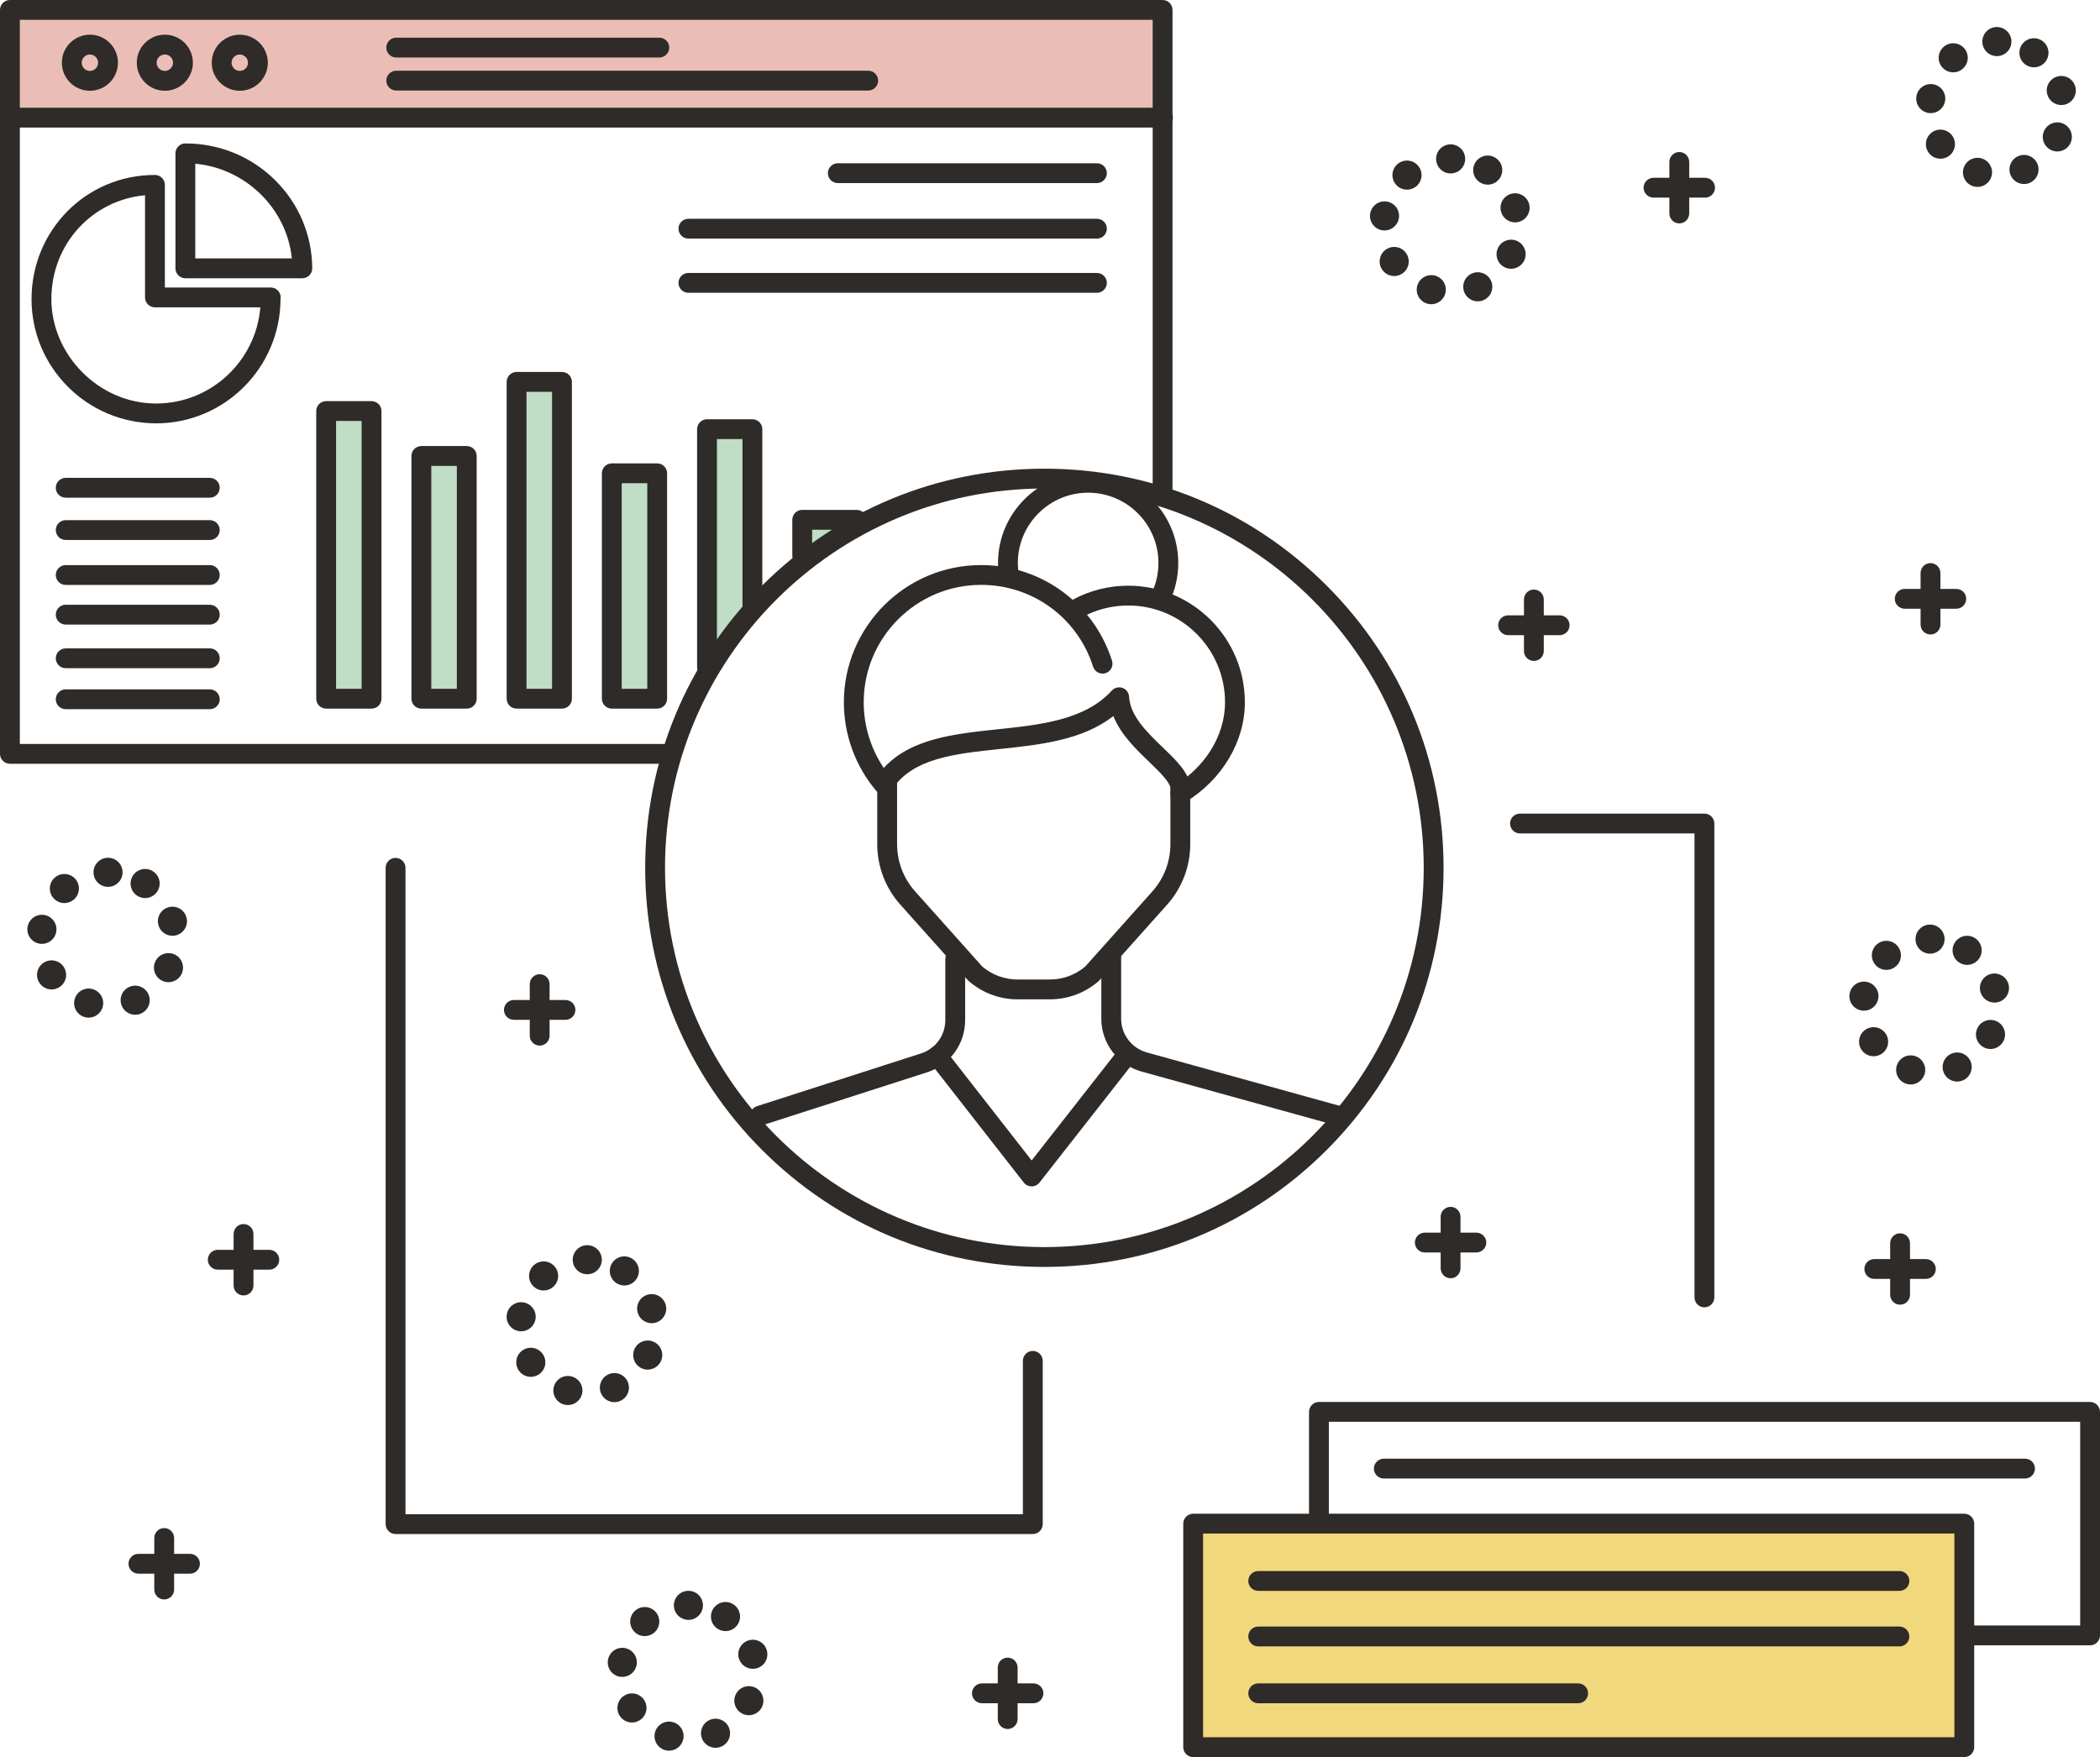 <?xml version="1.0" encoding="UTF-8"?>
<svg id="Layer_2" data-name="Layer 2" xmlns="http://www.w3.org/2000/svg" viewBox="0 0 1588.41 1329.24">
  <defs>
    <style>
      .cls-1 {
        fill: #eabeb6;
      }

      .cls-2 {
        fill: #f2d87d;
      }

      .cls-3 {
        fill: #c0ddc6;
      }

      .cls-4 {
        fill: #2e2b28;
      }
    </style>
  </defs>
  <g id="Color">
    <g>
      <polygon class="cls-3" points="606.79 420.5 648.01 393.24 606.79 393.24 606.79 420.5"/>
      <polygon class="cls-3" points="534.77 504.59 569.11 457.63 569.11 324.67 534.77 324.67 534.77 504.59"/>
      <rect class="cls-3" x="462.75" y="358.06" width="34.34" height="170.51"/>
      <rect class="cls-3" x="390.73" y="288.9" width="34.34" height="239.67"/>
      <rect class="cls-3" x="318.71" y="344.94" width="34.34" height="183.63"/>
      <rect class="cls-3" x="246.69" y="310.96" width="34.34" height="217.61"/>
    </g>
    <rect class="cls-2" x="902.48" y="1152.65" width="583.28" height="169.09"/>
    <rect class="cls-1" x="7.5" y="7.5" width="872.2" height="81.5"/>
  </g>
  <g id="USER">
    <g>
      <path class="cls-4" d="m502.93,577.8H7.5c-4.14,0-7.5-3.36-7.5-7.5V7.5C0,3.36,3.36,0,7.5,0h871.87c4.14,0,7.5,3.36,7.5,7.5v362.67c0,4.14-3.36,7.5-7.5,7.5s-7.5-3.36-7.5-7.5V15H15v547.8h487.93c4.14,0,7.5,3.36,7.5,7.5s-3.36,7.5-7.5,7.5Z"/>
      <path class="cls-4" d="m879.7,96.5H8.7c-4.14,0-7.5-3.36-7.5-7.5s3.36-7.5,7.5-7.5h871c4.14,0,7.5,3.36,7.5,7.5s-3.36,7.5-7.5,7.5Z"/>
      <g>
        <path class="cls-4" d="m68,68.66c-11.7,0-21.21-9.52-21.21-21.21s9.52-21.21,21.21-21.21,21.21,9.52,21.21,21.21-9.52,21.21-21.21,21.21Zm0-27.42c-3.42,0-6.21,2.79-6.21,6.21s2.79,6.21,6.21,6.21,6.21-2.79,6.21-6.21-2.79-6.21-6.21-6.21Z"/>
        <path class="cls-4" d="m124.68,68.66c-11.7,0-21.21-9.52-21.21-21.21s9.52-21.21,21.21-21.21,21.21,9.52,21.21,21.21-9.52,21.21-21.21,21.21Zm0-27.42c-3.42,0-6.21,2.79-6.21,6.21s2.79,6.21,6.21,6.21,6.21-2.79,6.21-6.21-2.79-6.21-6.21-6.21Z"/>
        <path class="cls-4" d="m181.37,68.66c-11.7,0-21.21-9.52-21.21-21.21s9.52-21.21,21.21-21.21,21.21,9.52,21.21,21.21-9.52,21.21-21.21,21.21Zm0-27.42c-3.43,0-6.21,2.79-6.21,6.21s2.79,6.21,6.21,6.21,6.21-2.79,6.21-6.21-2.79-6.21-6.21-6.21Z"/>
      </g>
      <path class="cls-4" d="m829.7,138.5h-196c-4.14,0-7.5-3.36-7.5-7.5s3.36-7.5,7.5-7.5h196c4.14,0,7.5,3.36,7.5,7.5s-3.36,7.5-7.5,7.5Z"/>
      <path class="cls-4" d="m829.7,180.5h-309c-4.14,0-7.5-3.36-7.5-7.5s3.36-7.5,7.5-7.5h309c4.14,0,7.5,3.36,7.5,7.5s-3.36,7.5-7.5,7.5Z"/>
      <path class="cls-4" d="m829.7,221.5h-309c-4.14,0-7.5-3.36-7.5-7.5s3.36-7.5,7.5-7.5h309c4.14,0,7.5,3.36,7.5,7.5s-3.36,7.5-7.5,7.5Z"/>
      <g>
        <path class="cls-4" d="m228.67,210.5h-88.47c-4.14,0-7.5-3.36-7.5-7.5v-86.99c0-4.14,3.36-7.5,7.5-7.5,25.63,0,49.69,9.82,67.76,27.66,18.02,17.79,28.04,41.51,28.21,66.78.01,2-.77,3.92-2.18,5.34-1.41,1.42-3.32,2.21-5.32,2.21Zm-80.97-15h73.06c-3.88-37.89-35.06-68.13-73.06-71.65v71.65Z"/>
        <path class="cls-4" d="m118.09,320.25c-51.97,0-94.24-42.14-94.24-93.95s41.01-93.95,93.35-93.95c4.14,0,7.5,3.36,7.5,7.5v77.65h80.12c2.21,0,4.3.97,5.73,2.66,1.42,1.69,2.02,3.99,1.65,6.17,0,.02,0,.06-.02.1-.26,51.78-42.37,93.83-94.1,93.83Zm-8.39-172.55c-40,3.69-70.85,36.89-70.85,78.61s35.55,78.95,79.24,78.95c41.42,0,75.5-32.07,78.83-72.75h-79.72c-4.14,0-7.5-3.36-7.5-7.5v-77.3Zm102,78.25v.03-.03Z"/>
      </g>
      <g>
        <path class="cls-4" d="m606.79,428c-4.14,0-7.5-3.36-7.5-7.5v-27.26c0-4.14,3.36-7.5,7.5-7.5h41.22c4.14,0,7.5,3.36,7.5,7.5s-3.36,7.5-7.5,7.5h-33.72v19.76c0,4.14-3.36,7.5-7.5,7.5Z"/>
        <path class="cls-4" d="m534.77,512.09c-4.14,0-7.5-3.36-7.5-7.5v-179.91c0-4.14,3.36-7.5,7.5-7.5h34.34c4.14,0,7.5,3.36,7.5,7.5v132.95c0,4.14-3.36,7.5-7.5,7.5s-7.5-3.36-7.5-7.5v-125.45h-19.34v172.41c0,4.14-3.36,7.5-7.5,7.5Z"/>
        <path class="cls-4" d="m497.09,536.07h-34.34c-4.14,0-7.5-3.36-7.5-7.5v-170.51c0-4.14,3.36-7.5,7.5-7.5h34.34c4.14,0,7.5,3.36,7.5,7.5v170.51c0,4.14-3.36,7.5-7.5,7.5Zm-26.84-15h19.34v-155.51h-19.34v155.51Z"/>
        <path class="cls-4" d="m425.07,536.07h-34.34c-4.14,0-7.5-3.36-7.5-7.5v-239.67c0-4.14,3.36-7.5,7.5-7.5h34.34c4.14,0,7.5,3.36,7.5,7.5v239.67c0,4.14-3.36,7.5-7.5,7.5Zm-26.84-15h19.34v-224.67h-19.34v224.67Z"/>
        <path class="cls-4" d="m353.05,536.07h-34.34c-4.14,0-7.5-3.36-7.5-7.5v-183.63c0-4.14,3.36-7.5,7.5-7.5h34.34c4.14,0,7.5,3.36,7.5,7.5v183.63c0,4.14-3.36,7.5-7.5,7.5Zm-26.84-15h19.34v-168.63h-19.34v168.63Z"/>
        <path class="cls-4" d="m281.03,536.07h-34.34c-4.14,0-7.5-3.36-7.5-7.5v-217.61c0-4.14,3.36-7.5,7.5-7.5h34.34c4.14,0,7.5,3.36,7.5,7.5v217.61c0,4.14-3.36,7.5-7.5,7.5Zm-26.84-15h19.34v-202.61h-19.34v202.61Z"/>
      </g>
      <g>
        <path class="cls-4" d="m498.7,43.5h-199c-4.14,0-7.5-3.36-7.5-7.5s3.36-7.5,7.5-7.5h199c4.14,0,7.5,3.36,7.5,7.5s-3.36,7.5-7.5,7.5Z"/>
        <path class="cls-4" d="m656.7,68.5h-357c-4.14,0-7.5-3.36-7.5-7.5s3.36-7.5,7.5-7.5h357c4.14,0,7.5,3.36,7.5,7.5s-3.36,7.5-7.5,7.5Z"/>
      </g>
      <path class="cls-4" d="m158.7,376.5H49.7c-4.14,0-7.5-3.36-7.5-7.5s3.36-7.5,7.5-7.5h109c4.14,0,7.5,3.36,7.5,7.5s-3.36,7.5-7.5,7.5Z"/>
      <path class="cls-4" d="m158.7,408.5H49.7c-4.14,0-7.5-3.36-7.5-7.5s3.36-7.5,7.5-7.5h109c4.14,0,7.5,3.36,7.5,7.5s-3.36,7.5-7.5,7.5Z"/>
      <path class="cls-4" d="m158.7,442.5H49.7c-4.14,0-7.5-3.36-7.5-7.5s3.36-7.5,7.5-7.5h109c4.14,0,7.5,3.36,7.5,7.5s-3.36,7.5-7.5,7.5Z"/>
      <path class="cls-4" d="m158.7,472.5H49.7c-4.14,0-7.5-3.36-7.5-7.5s3.36-7.5,7.5-7.5h109c4.14,0,7.5,3.36,7.5,7.5s-3.36,7.5-7.5,7.5Z"/>
      <path class="cls-4" d="m158.7,536.5H49.7c-4.14,0-7.5-3.36-7.5-7.5s3.36-7.5,7.5-7.5h109c4.14,0,7.5,3.36,7.5,7.5s-3.36,7.5-7.5,7.5Z"/>
      <path class="cls-4" d="m158.7,505.5H49.7c-4.14,0-7.5-3.36-7.5-7.5s3.36-7.5,7.5-7.5h109c4.14,0,7.5,3.36,7.5,7.5s-3.36,7.5-7.5,7.5Z"/>
    </g>
    <g>
      <path class="cls-4" d="m794.23,756h-24.64c-13.58,0-26.68-4.93-36.9-13.88-.23-.2-.45-.42-.65-.64l-51.02-57.09c-11.27-12.62-17.48-28.88-17.48-45.81v-47.37c0-4.14,3.36-7.5,7.5-7.5s7.5,3.36,7.5,7.5v47.37c0,13.23,4.85,25.95,13.67,35.81l50.7,56.74c7.43,6.37,16.89,9.87,26.68,9.87h24.64c9.8,0,19.25-3.5,26.68-9.87l50.7-56.74c8.82-9.86,13.67-22.58,13.67-35.81v-41.32c0-4.14,3.36-7.5,7.5-7.5s7.5,3.36,7.5,7.5v41.32c0,16.92-6.21,33.19-17.49,45.81l-51.02,57.09c-.2.23-.42.44-.65.64-10.21,8.95-23.32,13.88-36.9,13.88Z"/>
      <path class="cls-4" d="m892.77,607.84c-1.56,0-3.11-.48-4.43-1.44-2.45-1.79-3.58-4.87-2.87-7.82,1.29-5.34-7.71-14-16.42-22.38-9.8-9.43-21.42-20.61-26.91-34.49-23.59,18.34-55.31,21.69-86.1,24.94-33.97,3.59-66.05,6.97-81.33,30.72-1.29,2-3.45,3.27-5.83,3.43-2.36.15-4.68-.83-6.22-2.65-15.72-18.67-24.37-42.4-24.37-66.84,0-57.26,46.58-103.84,103.84-103.84,26.26,0,50.63,9.71,69.18,26.26,12.86-6.98,27.33-10.65,42.05-10.65,48.65,0,88.23,39.58,88.23,88.23,0,29.7-17.22,58.61-44.94,75.45-1.2.73-2.55,1.09-3.89,1.09Zm-46.23-87.88c.84,0,1.69.14,2.5.43,2.85,1.01,4.81,3.63,4.98,6.65.81,14.66,13.89,27.24,25.43,38.34,7.63,7.34,14.99,14.43,18.7,22.02,17.77-14.38,28.45-35.06,28.45-56.1,0-40.38-32.85-73.23-73.23-73.23-10.82,0-21.48,2.39-31.18,6.95,8.29,10.04,14.79,21.78,18.92,34.8,1.25,3.95-.93,8.17-4.88,9.42-3.95,1.25-8.16-.93-9.42-4.88-11.77-37.03-45.8-61.9-84.68-61.9-48.98,0-88.84,39.85-88.84,88.84,0,17.75,5.33,35.06,15.17,49.66,20.33-22.29,53.66-25.81,86-29.22,32.57-3.44,66.25-6.99,86.51-29.32,1.45-1.6,3.48-2.46,5.55-2.46Z"/>
      <path class="cls-4" d="m877.55,460.08c-1.11,0-2.23-.25-3.3-.77-3.72-1.82-5.25-6.32-3.43-10.04,3.58-7.31,5.4-15.18,5.4-23.38,0-29.32-23.85-53.17-53.17-53.17s-53.17,23.85-53.17,53.17c0,3,.25,6.01.75,8.94.69,4.08-2.06,7.95-6.14,8.65-4.09.69-7.96-2.06-8.65-6.14-.64-3.76-.96-7.61-.96-11.44,0-37.59,30.58-68.17,68.17-68.17s68.17,30.58,68.17,68.17c0,10.52-2.33,20.61-6.94,29.99-1.3,2.66-3.97,4.2-6.74,4.2Z"/>
      <path class="cls-4" d="m789.95,958.44c-80.65,0-156.47-31.41-213.5-88.44-57.03-57.03-88.44-132.85-88.44-213.5s31.41-156.47,88.44-213.5c57.03-57.03,132.85-88.44,213.5-88.44s156.47,31.41,213.5,88.44c57.03,57.03,88.44,132.85,88.44,213.5s-31.41,156.47-88.44,213.5c-57.03,57.03-132.85,88.44-213.5,88.44Zm0-588.88c-158.22,0-286.94,128.72-286.94,286.94s128.72,286.94,286.94,286.94,286.94-128.72,286.94-286.94-128.72-286.94-286.94-286.94Z"/>
      <g>
        <path class="cls-4" d="m1012.03,851.5c-.66,0-1.34-.09-2.01-.27l-146.59-40.6c-17.9-4.96-30.41-21.4-30.41-39.97v-47.15c0-4.14,3.36-7.5,7.5-7.5s7.5,3.36,7.5,7.5v47.15c0,11.86,7.98,22.35,19.41,25.52l146.59,40.6c3.99,1.11,6.33,5.24,5.23,9.23-.92,3.32-3.94,5.5-7.22,5.5Z"/>
        <path class="cls-4" d="m574.82,851.5c-3.17,0-6.12-2.03-7.14-5.21-1.27-3.94.9-8.17,4.84-9.44l124.13-39.92c10.99-3.53,18.37-13.66,18.37-25.21v-46.24c0-4.14,3.36-7.5,7.5-7.5s7.5,3.36,7.5,7.5v46.24c0,18.08-11.57,33.95-28.78,39.49l-124.13,39.92c-.76.25-1.54.36-2.3.36Z"/>
      </g>
      <path class="cls-4" d="m780.33,897.5h0c-2.31,0-4.49-1.02-5.91-2.84l-71.27-91.25c-2.55-3.26-1.97-7.97,1.29-10.52,3.27-2.55,7.98-1.96,10.53,1.3l65.36,83.71,66.3-84.66c2.55-3.26,7.27-3.83,10.53-1.28,3.26,2.55,3.83,7.27,1.28,10.53l-72.22,92.17c-1.42,1.82-3.6,2.84-5.91,2.84Z"/>
    </g>
    <g>
      <path class="cls-4" d="m1580.91,1244.69h-91.16c-4.14,0-7.5-3.36-7.5-7.5s3.36-7.5,7.5-7.5h83.66v-154.09h-568.28v73.86c0,4.14-3.36,7.5-7.5,7.5s-7.5-3.36-7.5-7.5v-81.36c0-4.14,3.36-7.5,7.5-7.5h583.28c4.14,0,7.5,3.36,7.5,7.5v169.09c0,4.14-3.36,7.5-7.5,7.5Z"/>
      <path class="cls-4" d="m1485.77,1329.24h-583.28c-4.14,0-7.5-3.36-7.5-7.5v-169.09c0-4.14,3.36-7.5,7.5-7.5h583.28c4.14,0,7.5,3.36,7.5,7.5v169.09c0,4.14-3.36,7.5-7.5,7.5Zm-575.78-15h568.28v-154.09h-568.28v154.09Z"/>
      <g>
        <path class="cls-4" d="m1436.7,1203.5h-485c-4.14,0-7.5-3.36-7.5-7.5s3.36-7.5,7.5-7.5h485c4.14,0,7.5,3.36,7.5,7.5s-3.36,7.5-7.5,7.5Z"/>
        <path class="cls-4" d="m1436.7,1245.5h-485c-4.14,0-7.5-3.36-7.5-7.5s3.36-7.5,7.5-7.5h485c4.14,0,7.5,3.36,7.5,7.5s-3.36,7.5-7.5,7.5Z"/>
        <path class="cls-4" d="m1193.7,1288.5h-242c-4.14,0-7.5-3.36-7.5-7.5s3.36-7.5,7.5-7.5h242c4.14,0,7.5,3.36,7.5,7.5s-3.36,7.5-7.5,7.5Z"/>
      </g>
      <path class="cls-4" d="m1531.7,1118.5h-485c-4.14,0-7.5-3.36-7.5-7.5s3.36-7.5,7.5-7.5h485c4.14,0,7.5,3.36,7.5,7.5s-3.36,7.5-7.5,7.5Z"/>
    </g>
    <path class="cls-4" d="m781.2,1160.5h-482c-4.14,0-7.5-3.36-7.5-7.5v-496.5c0-4.14,3.36-7.5,7.5-7.5s7.5,3.36,7.5,7.5v489h467v-116c0-4.14,3.36-7.5,7.5-7.5s7.5,3.36,7.5,7.5v123.5c0,4.14-3.36,7.5-7.5,7.5Z"/>
    <path class="cls-4" d="m1289.2,989c-4.14,0-7.5-3.36-7.5-7.5v-351h-132c-4.14,0-7.5-3.36-7.5-7.5s3.36-7.5,7.5-7.5h139.5c4.14,0,7.5,3.36,7.5,7.5v358.5c0,4.14-3.36,7.5-7.5,7.5Z"/>
    <path class="cls-4" d="m1492.58,140.92c-5.82-1.75-9.11-7.89-7.35-13.71h0c1.76-5.82,7.9-9.1,13.71-7.35h0c5.82,1.76,9.11,7.9,7.35,13.72h0c-1.44,4.75-5.8,7.82-10.53,7.82h0c-1.05,0-2.12-.16-3.18-.48Zm28.3-8.24c-2.47-5.55.03-12.05,5.58-14.52h0c5.55-2.47,12.05.03,14.52,5.58h0c2.47,5.55-.03,12.05-5.58,14.52h0c-1.45.65-2.97.95-4.46.95h0c-4.22,0-8.24-2.43-10.06-6.53Zm-62.46-17.72c-3.25-5.13-1.74-11.92,3.39-15.18h0c5.13-3.26,11.92-1.74,15.18,3.39h0c3.26,5.12,1.74,11.92-3.38,15.18h0c-1.83,1.16-3.87,1.72-5.89,1.72h0c-3.64,0-7.2-1.81-9.3-5.11Zm93.01-1.44c-5.49-2.59-7.84-9.15-5.24-14.64h0c2.6-5.49,9.15-7.84,14.64-5.24h0c5.5,2.59,7.84,9.15,5.25,14.64h0c-1.88,3.97-5.83,6.3-9.95,6.3h0c-1.58,0-3.18-.34-4.7-1.06Zm-92.63-28.04c-6.01-.88-10.17-6.47-9.28-12.48h0c.88-6.01,6.46-10.17,12.48-9.29h0c6.01.88,10.16,6.47,9.28,12.48h0c-.8,5.47-5.5,9.41-10.87,9.41h0c-.53,0-1.07-.04-1.61-.12Zm89.73-14.07c-1.63-5.86,1.81-11.92,7.66-13.54h0c5.85-1.62,11.92,1.81,13.54,7.66h0c1.62,5.86-1.81,11.92-7.67,13.54h0c-.98.27-1.97.4-2.94.4h0c-4.82,0-9.24-3.19-10.59-8.06Zm-79.47-20.49c-3.97-4.6-3.46-11.55,1.14-15.52h0c4.6-3.97,11.54-3.46,15.51,1.14h0c3.97,4.59,3.46,11.54-1.13,15.51h0c-2.08,1.8-4.64,2.68-7.19,2.68h0c-3.08,0-6.15-1.3-8.33-3.81Zm63.28-1.84c-5.05-3.37-6.41-10.2-3.04-15.26h0c3.38-5.05,10.21-6.41,15.26-3.03h0c5.05,3.37,6.41,10.21,3.04,15.26h0c-2.12,3.17-5.61,4.89-9.16,4.89h0c-2.1,0-4.22-.6-6.1-1.86Zm-32.93-17.63c0-6.08,4.92-11,11-11h0c6.07,0,11,4.92,11,11h0c0,6.08-4.93,11-11,11h0c-6.08,0-11-4.92-11-11Z"/>
    <path class="cls-4" d="m63.88,769.38h0c-5.82-1.76-9.11-7.9-7.35-13.72h0c1.75-5.81,7.89-9.1,13.71-7.34h0c5.82,1.75,9.1,7.89,7.35,13.71h0c-1.44,4.75-5.81,7.82-10.53,7.82h0c-1.05,0-2.13-.15-3.19-.47Zm28.31-8.25c-2.47-5.55.03-12.05,5.58-14.52h0c5.55-2.47,12.05.03,14.52,5.58h0c2.47,5.55-.03,12.05-5.58,14.52h0c-1.45.65-2.97.95-4.47.95h0c-4.21,0-8.23-2.43-10.05-6.53Zm-62.46-17.72h0c-3.26-5.13-1.74-11.92,3.39-15.18h0c5.13-3.26,11.92-1.74,15.18,3.39h0c3.26,5.12,1.74,11.92-3.39,15.18h0c-1.83,1.16-3.87,1.72-5.89,1.72h0c-3.63,0-7.2-1.81-9.29-5.11Zm93.01-1.44c-5.49-2.59-7.84-9.15-5.24-14.64h0c2.59-5.49,9.15-7.84,14.64-5.25h0c5.49,2.6,7.84,9.16,5.24,14.65h0c-1.87,3.98-5.83,6.3-9.95,6.3h0c-1.57,0-3.17-.34-4.69-1.06Zm-92.63-28.04c-6.01-.88-10.17-6.47-9.29-12.48h0c.88-6.01,6.47-10.17,12.48-9.29h0c6.01.88,10.17,6.47,9.29,12.48h0c-.8,5.47-5.5,9.41-10.87,9.41h0c-.53,0-1.07-.04-1.61-.12Zm89.72-14.07h0c-1.62-5.86,1.81-11.92,7.67-13.54h0c5.85-1.62,11.91,1.81,13.53,7.66h0c1.63,5.86-1.8,11.92-7.66,13.54h0c-.98.27-1.97.4-2.94.4h0c-4.82,0-9.25-3.19-10.6-8.06Zm-79.46-20.49c-3.97-4.6-3.46-11.55,1.14-15.52h0c4.59-3.97,11.54-3.46,15.51,1.14h0c3.97,4.59,3.46,11.54-1.14,15.51h0c-2.08,1.8-4.64,2.68-7.18,2.68h0c-3.09,0-6.16-1.29-8.33-3.81Zm63.28-1.84c-5.05-3.37-6.41-10.2-3.04-15.25h0c3.38-5.05,10.21-6.42,15.26-3.04h0c5.05,3.37,6.41,10.2,3.04,15.26h0c-2.13,3.17-5.61,4.89-9.16,4.89h0c-2.1,0-4.23-.6-6.1-1.86Zm-32.93-17.63c0-6.07,4.92-11,11-11h0c6.07,0,11,4.93,11,11h0c0,6.08-4.93,11-11,11h0c-6.08,0-11-4.92-11-11Z"/>
    <path class="cls-4" d="m502.87,1323.92c-5.82-1.75-9.1-7.89-7.35-13.71h0c1.76-5.81,7.9-9.1,13.72-7.35h0c5.81,1.76,9.1,7.9,7.34,13.72h0c-1.43,4.75-5.8,7.82-10.52,7.82h0c-1.06,0-2.13-.16-3.19-.48Zm28.3-8.24c-2.46-5.55.03-12.05,5.58-14.52h0c5.55-2.47,12.05.03,14.51,5.58h0c2.47,5.55-.03,12.05-5.58,14.52h.01c-1.46.65-2.97.95-4.47.95h0c-4.21,0-8.23-2.43-10.06-6.53Zm-62.46-17.72c-3.25-5.13-1.73-11.92,3.4-15.18h0c5.12-3.26,11.92-1.74,15.18,3.39h0c3.25,5.13,1.74,11.92-3.39,15.18h0c-1.83,1.16-3.87,1.72-5.89,1.72h0c-3.64,0-7.2-1.81-9.3-5.11Zm93.01-1.44c-5.49-2.59-7.83-9.15-5.24-14.64h0c2.6-5.49,9.16-7.84,14.65-5.24h0c5.49,2.59,7.84,9.15,5.24,14.64h0c-1.88,3.97-5.83,6.3-9.95,6.3h0c-1.58,0-3.18-.34-4.7-1.06Zm-92.63-28.04c-6.01-.89-10.17-6.47-9.28-12.48h0c.88-6.01,6.47-10.17,12.48-9.29h0c6.01.88,10.17,6.47,9.29,12.48h0c-.81,5.47-5.51,9.41-10.88,9.41h0c-.53,0-1.07-.04-1.61-.12Zm89.73-14.07h0c-1.62-5.86,1.81-11.92,7.66-13.54h0c5.86-1.62,11.92,1.81,13.54,7.66h0c1.62,5.86-1.81,11.92-7.66,13.54h0c-.99.27-1.97.4-2.95.4h0c-4.82,0-9.24-3.19-10.59-8.06Zm-79.46-20.49c-3.97-4.6-3.47-11.55,1.13-15.52h0c4.6-3.97,11.54-3.46,15.52,1.14h0c3.97,4.6,3.46,11.54-1.14,15.51h0c-2.08,1.8-4.64,2.68-7.18,2.68h0c-3.09,0-6.16-1.3-8.33-3.81Zm63.28-1.84c-5.06-3.37-6.42-10.2-3.04-15.25h0c3.37-5.06,10.2-6.42,15.26-3.04h0c5.05,3.37,6.41,10.21,3.03,15.26h0c-2.12,3.17-5.6,4.89-9.16,4.89h0c-2.1,0-4.22-.6-6.09-1.86Zm-32.94-17.63c0-6.07,4.93-11,11-11h0c6.08,0,11,4.93,11,11h0c0,6.07-4.92,11-11,11h0c-6.07,0-11-4.93-11-11Z"/>
    <path class="cls-4" d="m426.37,1062.46c-5.81-1.76-9.1-7.9-7.35-13.72h0c1.76-5.81,7.9-9.1,13.72-7.34h0c5.81,1.76,9.1,7.89,7.34,13.71h0c-1.44,4.75-5.8,7.82-10.52,7.82h0c-1.06,0-2.13-.15-3.19-.47Zm28.3-8.25c-2.46-5.55.03-12.05,5.58-14.52h0c5.56-2.47,12.06.03,14.52,5.58h0c2.47,5.55-.03,12.05-5.58,14.52h.01c-1.46.65-2.97.96-4.47.96h0c-4.21,0-8.23-2.44-10.06-6.54Zm-62.46-17.72h0c-3.26-5.12-1.75-11.92,3.39-15.18h0c5.12-3.25,11.92-1.74,15.18,3.39h0c3.25,5.13,1.74,11.93-3.39,15.18h0c-1.83,1.16-3.87,1.72-5.89,1.72h0c-3.64,0-7.2-1.81-9.3-5.11Zm93.01-1.43c-5.49-2.6-7.83-9.16-5.24-14.65h0c2.6-5.49,9.16-7.84,14.65-5.24h0c5.49,2.6,7.84,9.15,5.24,14.64h0c-1.88,3.98-5.83,6.31-9.95,6.31h0c-1.58,0-3.18-.34-4.7-1.06Zm-92.63-28.05c-6.01-.88-10.17-6.47-9.28-12.48h0c.88-6.01,6.47-10.17,12.48-9.28h0c6.01.88,10.17,6.47,9.29,12.48h0c-.81,5.47-5.51,9.4-10.88,9.4h0c-.53,0-1.06-.04-1.61-.12Zm89.73-14.07c-1.62-5.85,1.81-11.92,7.66-13.54h0c5.86-1.62,11.92,1.81,13.54,7.67h0c1.63,5.85-1.81,11.91-7.66,13.53h0c-.99.28-1.97.41-2.95.41h0c-4.82,0-9.24-3.2-10.59-8.07Zm-79.47-20.49c-3.97-4.6-3.46-11.55,1.14-15.52h0c4.6-3.97,11.54-3.46,15.52,1.14h0c3.97,4.6,3.46,11.54-1.14,15.52h0c-2.08,1.79-4.64,2.67-7.18,2.67h0c-3.09,0-6.16-1.29-8.34-3.81Zm63.28-1.83c-5.05-3.38-6.41-10.21-3.03-15.26h0c3.37-5.05,10.2-6.41,15.26-3.04h0c5.05,3.38,6.41,10.21,3.03,15.26h0c-2.12,3.17-5.6,4.89-9.16,4.89h0c-2.1,0-4.22-.6-6.1-1.85Zm-32.93-17.63c0-6.08,4.93-11,11-11h0c6.08,0,11,4.92,11,11h0c0,6.07-4.92,10.99-11,10.99h0c-6.07,0-11-4.92-11-10.99Z"/>
    <path class="cls-4" d="m1079.42,229.67c-5.82-1.75-9.1-7.89-7.35-13.71h0c1.76-5.82,7.9-9.1,13.72-7.35h0c5.81,1.76,9.1,7.9,7.34,13.72h0c-1.43,4.75-5.8,7.82-10.52,7.82h0c-1.06,0-2.13-.16-3.19-.48Zm28.3-8.24c-2.47-5.55.03-12.05,5.58-14.52h0c5.55-2.47,12.06.03,14.52,5.58h0c2.47,5.55-.02,12.05-5.58,14.52h0c-1.45.65-2.97.95-4.46.95h0c-4.21,0-8.23-2.43-10.06-6.53Zm-62.45-17.72c-3.26-5.13-1.75-11.92,3.38-15.18h0c5.13-3.26,11.93-1.74,15.19,3.39h0c3.25,5.13,1.74,11.92-3.39,15.18h0c-1.83,1.16-3.87,1.72-5.89,1.72h0c-3.64,0-7.2-1.81-9.29-5.11Zm93.01-1.44c-5.5-2.59-7.85-9.15-5.25-14.64h0c2.6-5.5,9.16-7.84,14.65-5.25h0c5.49,2.6,7.84,9.16,5.24,14.65h0c-1.88,3.97-5.83,6.3-9.95,6.3h0c-1.58,0-3.18-.34-4.69-1.06Zm-92.64-28.04c-6.01-.88-10.16-6.47-9.28-12.48h0c.88-6.01,6.47-10.17,12.48-9.29h0c6.01.89,10.17,6.47,9.28,12.48h0c-.8,5.47-5.5,9.41-10.87,9.41h0c-.53,0-1.06-.04-1.61-.12Zm89.73-14.07c-1.62-5.86,1.81-11.92,7.66-13.54h0c5.86-1.62,11.92,1.81,13.54,7.66h0c1.62,5.86-1.81,11.92-7.66,13.54h0c-.99.27-1.97.4-2.95.4h0c-4.82,0-9.24-3.19-10.59-8.06Zm-79.47-20.49c-3.97-4.6-3.46-11.55,1.14-15.52h0c4.6-3.97,11.54-3.46,15.52,1.14h0c3.97,4.6,3.46,11.54-1.14,15.51h0c-2.08,1.8-4.64,2.68-7.19,2.68h0c-3.08,0-6.15-1.29-8.33-3.81Zm63.29-1.84c-5.06-3.37-6.42-10.2-3.04-15.25h0c3.37-5.06,10.2-6.42,15.25-3.04h0c5.06,3.37,6.42,10.2,3.04,15.26h0c-2.12,3.17-5.61,4.89-9.16,4.89h0c-2.1,0-4.22-.6-6.09-1.86Zm-32.94-17.63c0-6.08,4.93-11,11-11h0c6.08,0,11,4.92,11,11h0c0,6.07-4.92,11-11,11h0c-6.07,0-11-4.93-11-11Z"/>
    <path class="cls-4" d="m1442.03,819.92c-5.82-1.76-9.11-7.9-7.35-13.71h0c1.76-5.82,7.9-9.1,13.72-7.35h0c5.81,1.76,9.1,7.9,7.34,13.72h0c-1.44,4.75-5.8,7.82-10.52,7.82h0c-1.06,0-2.13-.16-3.19-.48Zm28.3-8.24c-2.47-5.55.03-12.05,5.58-14.52h0c5.55-2.47,12.05.03,14.51,5.58h0c2.47,5.55-.02,12.05-5.58,14.52h0c-1.46.64-2.98.95-4.47.95h0c-4.21,0-8.23-2.43-10.06-6.53Zm-62.46-17.72c-3.25-5.13-1.74-11.92,3.39-15.18h0c5.13-3.26,11.93-1.74,15.18,3.39h0c3.26,5.13,1.75,11.92-3.38,15.18h0c-1.83,1.16-3.87,1.71-5.89,1.71h0c-3.64,0-7.2-1.8-9.3-5.1Zm93.02-1.44c-5.5-2.59-7.85-9.15-5.25-14.64h0c2.6-5.5,9.16-7.84,14.65-5.25h0c5.49,2.6,7.84,9.16,5.24,14.65h0c-1.88,3.97-5.83,6.3-9.95,6.3h0c-1.58,0-3.18-.34-4.69-1.06Zm-92.64-28.04c-6.01-.88-10.17-6.47-9.28-12.48h0c.88-6.01,6.47-10.17,12.48-9.29h0c6.01.89,10.16,6.47,9.28,12.48h0c-.8,5.47-5.5,9.41-10.87,9.41h0c-.53,0-1.07-.04-1.61-.12Zm89.73-14.07c-1.63-5.86,1.81-11.92,7.66-13.54h0c5.86-1.62,11.92,1.81,13.54,7.66h0c1.62,5.86-1.81,11.92-7.66,13.54h0c-.99.27-1.98.4-2.95.4h0c-4.82,0-9.24-3.19-10.59-8.06Zm-79.47-20.49c-3.97-4.6-3.46-11.55,1.14-15.52h0c4.6-3.97,11.54-3.46,15.51,1.14h0c3.97,4.59,3.47,11.54-1.13,15.51h0c-2.08,1.8-4.64,2.68-7.19,2.68h0c-3.08,0-6.15-1.29-8.33-3.81Zm63.28-1.84c-5.05-3.37-6.41-10.2-3.03-15.25h0c3.37-5.06,10.2-6.42,15.25-3.04h0c5.05,3.37,6.41,10.21,3.04,15.25h0c-2.12,3.18-5.61,4.9-9.16,4.9h0c-2.1,0-4.22-.6-6.1-1.86Zm-32.93-17.63c0-6.07,4.93-11,11-11h0c6.08,0,11,4.93,11,11h0c0,6.08-4.92,11-11,11h0c-6.07,0-11-4.92-11-11Z"/>
    <g>
      <path class="cls-4" d="m1460.2,480c-4.14,0-7.5-3.36-7.5-7.5v-39c0-4.14,3.36-7.5,7.5-7.5s7.5,3.36,7.5,7.5v39c0,4.14-3.36,7.5-7.5,7.5Z"/>
      <path class="cls-4" d="m1479.7,460.5h-39c-4.14,0-7.5-3.36-7.5-7.5s3.36-7.5,7.5-7.5h39c4.14,0,7.5,3.36,7.5,7.5s-3.36,7.5-7.5,7.5Z"/>
    </g>
    <g>
      <path class="cls-4" d="m1270.2,169c-4.14,0-7.5-3.36-7.5-7.5v-39c0-4.14,3.36-7.5,7.5-7.5s7.5,3.36,7.5,7.5v39c0,4.14-3.36,7.5-7.5,7.5Z"/>
      <path class="cls-4" d="m1289.7,149.5h-39c-4.14,0-7.5-3.36-7.5-7.5s3.36-7.5,7.5-7.5h39c4.14,0,7.5,3.36,7.5,7.5s-3.36,7.5-7.5,7.5Z"/>
    </g>
    <g>
      <path class="cls-4" d="m1160.2,500c-4.14,0-7.5-3.36-7.5-7.5v-39c0-4.14,3.36-7.5,7.5-7.5s7.5,3.36,7.5,7.5v39c0,4.14-3.36,7.5-7.5,7.5Z"/>
      <path class="cls-4" d="m1179.7,480.5h-39c-4.14,0-7.5-3.36-7.5-7.5s3.36-7.5,7.5-7.5h39c4.14,0,7.5,3.36,7.5,7.5s-3.36,7.5-7.5,7.5Z"/>
    </g>
    <g>
      <path class="cls-4" d="m1437.2,987c-4.14,0-7.5-3.36-7.5-7.5v-39c0-4.14,3.36-7.5,7.5-7.5s7.5,3.36,7.5,7.5v39c0,4.14-3.36,7.5-7.5,7.5Z"/>
      <path class="cls-4" d="m1456.7,967.5h-39c-4.14,0-7.5-3.36-7.5-7.5s3.36-7.5,7.5-7.5h39c4.14,0,7.5,3.36,7.5,7.5s-3.36,7.5-7.5,7.5Z"/>
    </g>
    <g>
      <path class="cls-4" d="m1097.2,967c-4.14,0-7.5-3.36-7.5-7.5v-39c0-4.14,3.36-7.5,7.5-7.5s7.5,3.36,7.5,7.5v39c0,4.14-3.36,7.5-7.5,7.5Z"/>
      <path class="cls-4" d="m1116.7,947.5h-39c-4.14,0-7.5-3.36-7.5-7.5s3.36-7.5,7.5-7.5h39c4.14,0,7.5,3.36,7.5,7.5s-3.36,7.5-7.5,7.5Z"/>
    </g>
    <g>
      <path class="cls-4" d="m124.2,1210c-4.14,0-7.5-3.36-7.5-7.5v-39c0-4.14,3.36-7.5,7.5-7.5s7.5,3.36,7.5,7.5v39c0,4.14-3.36,7.5-7.5,7.5Z"/>
      <path class="cls-4" d="m143.7,1190.5h-39c-4.14,0-7.5-3.36-7.5-7.5s3.36-7.5,7.5-7.5h39c4.14,0,7.5,3.36,7.5,7.5s-3.36,7.5-7.5,7.5Z"/>
    </g>
    <g>
      <path class="cls-4" d="m184.2,980c-4.14,0-7.5-3.36-7.5-7.5v-39c0-4.14,3.36-7.5,7.5-7.5s7.5,3.36,7.5,7.5v39c0,4.14-3.36,7.5-7.5,7.5Z"/>
      <path class="cls-4" d="m203.7,960.5h-39c-4.14,0-7.5-3.36-7.5-7.5s3.36-7.5,7.5-7.5h39c4.14,0,7.5,3.36,7.5,7.5s-3.36,7.5-7.5,7.5Z"/>
    </g>
    <g>
      <path class="cls-4" d="m762.2,1308c-4.14,0-7.5-3.36-7.5-7.5v-39c0-4.14,3.36-7.5,7.5-7.5s7.5,3.36,7.5,7.5v39c0,4.14-3.36,7.5-7.5,7.5Z"/>
      <path class="cls-4" d="m781.7,1288.5h-39c-4.14,0-7.5-3.36-7.5-7.5s3.36-7.5,7.5-7.5h39c4.14,0,7.5,3.36,7.5,7.5s-3.36,7.5-7.5,7.5Z"/>
    </g>
    <g>
      <path class="cls-4" d="m408.2,791c-4.14,0-7.5-3.36-7.5-7.5v-39c0-4.14,3.36-7.5,7.5-7.5s7.5,3.36,7.5,7.5v39c0,4.14-3.36,7.5-7.5,7.5Z"/>
      <path class="cls-4" d="m427.7,771.5h-39c-4.14,0-7.5-3.36-7.5-7.5s3.36-7.5,7.5-7.5h39c4.14,0,7.5,3.36,7.5,7.5s-3.36,7.5-7.5,7.5Z"/>
    </g>
  </g>
</svg>